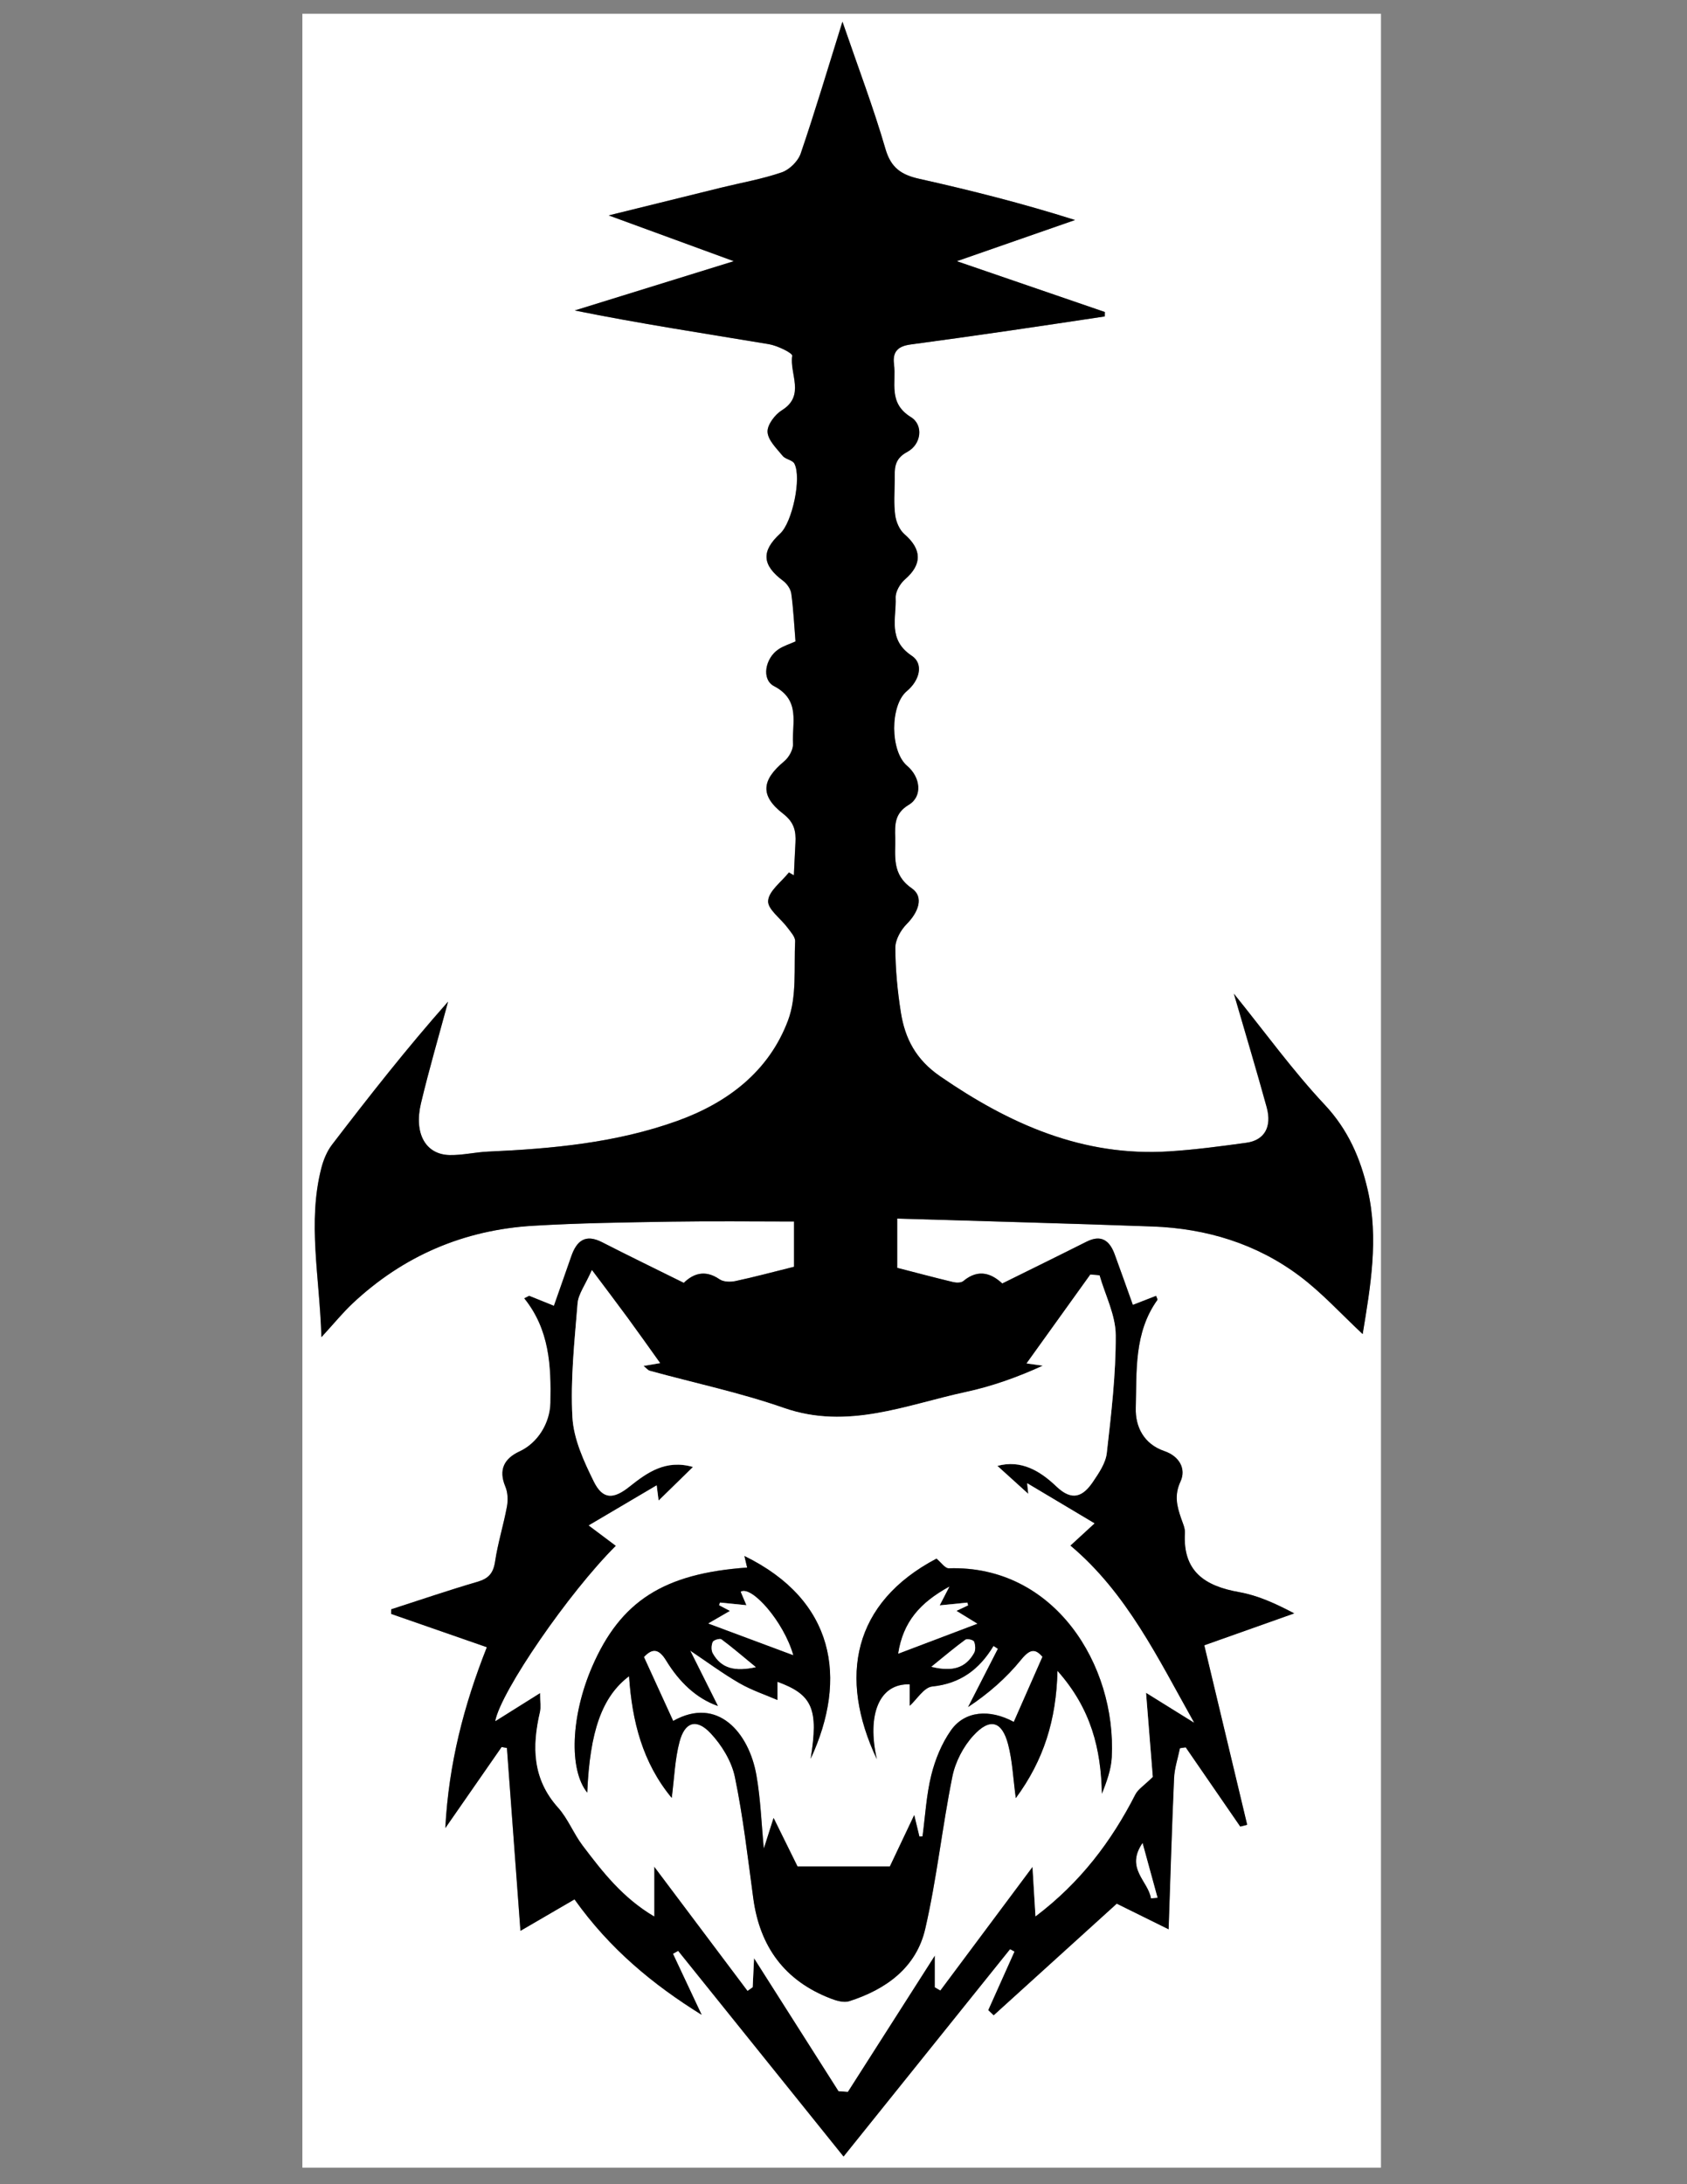 <?xml version="1.0" encoding="utf-8"?>
<!-- Generator: Adobe Illustrator 24.3.0, SVG Export Plug-In . SVG Version: 6.00 Build 0)  -->
<svg version="1.1" id="Layer_1" xmlns="http://www.w3.org/2000/svg" xmlns:xlink="http://www.w3.org/1999/xlink" x="0px" y="0px"
	 viewBox="0 0 612 792" style="enable-background:new 0 0 612 792;" xml:space="preserve">
<rect x="0" y="0" width="612" height="792" fill="#808080" stroke="none"/>
<style type="text/css">
	.st0{fill:#FFFFFF;}
</style>
<g>
	<path class="st0" d="M500.98,786c-130.43,0-260.86,0-391.29,0c0-260.33,0-520.67,0-781c130.43,0,260.86,0,391.29,0
		C500.98,265.33,500.98,525.67,500.98,786z M449.93,662.31c0.83-0.21,1.66-0.43,2.48-0.64c-5.15-21.55-10.3-43.11-15.56-65.09
		c10.18-3.61,21.41-7.59,32.63-11.57c-7.02-3.7-13.34-6.53-19.95-7.7c-12.37-2.19-20.53-7.42-19.71-21.49
		c0.1-1.73-0.79-3.56-1.38-5.29c-1.51-4.41-2.53-8.33-0.23-13.31c2.15-4.65-0.43-9.21-5.85-11.06c-7.44-2.54-10.55-8.84-10.37-15.57
		c0.37-13.4-0.68-27.35,7.84-39.23c0.16-0.22-0.25-0.85-0.47-1.48c-2.86,1.11-5.72,2.22-8.42,3.28c-2.27-6.32-4.4-12.38-6.62-18.41
		c-1.83-4.97-4.86-7.19-10.19-4.51c-9.93,4.99-19.91,9.88-30.56,15.15c-3.52-3.27-8.37-5.71-14.14-0.87
		c-0.79,0.66-2.51,0.65-3.66,0.37c-7.02-1.69-13.99-3.55-20.32-5.18c0-6.13,0-11.47,0-17.86c31.44,0.96,62.04,1.75,92.64,2.87
		c19.5,0.71,37.7,6.22,53.38,17.99c8.17,6.13,15.15,13.86,22.84,21.02c2.8-17.09,5.91-34.55,1.83-52.27
		c-2.66-11.56-7.15-21.88-15.65-30.94c-11.5-12.25-21.41-26-32.9-40.21c4.28,14.73,8.25,27.9,11.9,41.16
		c1.97,7.17-0.82,11.99-7.36,12.89c-9.29,1.28-18.62,2.52-27.97,3.12c-31.31,2.01-57.99-9.88-83.19-27.26
		c-8.7-6-12.69-13.6-14.19-23.11c-1.23-7.74-1.97-15.62-2.01-23.45c-0.01-2.92,1.99-6.46,4.16-8.64c4.15-4.17,6.35-9.78,1.84-12.9
		c-7.43-5.15-5.89-11.72-6.04-18.43c-0.11-4.69-0.3-8.74,4.93-11.88c5.09-3.05,4.23-10.03-0.61-14.12c-6.2-5.23-6.28-21.97-0.1-27.1
		c4.6-3.82,6.24-9.88,1.77-12.83c-8.77-5.8-5.52-13.71-5.84-20.98c-0.1-2.23,1.63-5.18,3.44-6.75c6.2-5.37,6.12-10.82-0.21-16.31
		c-1.81-1.57-3.05-4.46-3.38-6.91c-0.56-4.13-0.22-8.38-0.19-12.58c0.03-4.07-0.47-7.69,4.57-10.38c5.12-2.73,5.95-9.75,1.33-12.6
		c-8.38-5.17-5.27-12.48-6.15-19.22c-0.62-4.78,1.75-6.55,6.04-7.13c11.91-1.59,23.8-3.28,35.69-5c11.59-1.68,23.16-3.44,34.74-5.17
		c0.01-0.53,0.02-1.06,0.03-1.6c-17.3-5.93-34.6-11.87-53.71-18.43c15.63-5.44,29.26-10.19,42.88-14.93
		c-19.05-6.03-37.72-10.74-56.51-14.94c-6.4-1.43-10.24-3.89-12.25-10.81c-4.35-14.97-9.92-29.59-15.61-46.17
		c-5.38,17.23-9.95,32.62-15.14,47.8c-0.96,2.8-4.07,5.87-6.86,6.83c-7.12,2.45-14.63,3.74-21.98,5.55
		c-12.94,3.17-25.87,6.38-40.81,10.07c15.85,5.8,29.6,10.83,45.37,16.6c-20.62,6.39-39.16,12.13-57.69,17.87
		c23.54,4.76,47,8.31,70.41,12.22c3.12,0.52,8.63,3.23,8.48,4.19c-1.05,6.54,4.85,14.44-3.73,19.76c-2.54,1.57-5.37,5.32-5.22,7.9
		c0.17,3.01,3.3,5.97,5.5,8.67c1.02,1.25,3.55,1.48,4.23,2.78c2.71,5.17-0.78,21.34-5.12,25.34c-7,6.44-6.6,11.47,1.05,17.18
		c1.39,1.04,2.72,2.95,2.95,4.61c0.78,5.68,1.05,11.43,1.53,17.36c-2.1,0.95-4.36,1.62-6.22,2.88c-4.77,3.22-6.23,10.89-1.57,13.32
		c9.77,5.1,6.45,13.48,6.89,20.9c0.12,2.09-1.48,4.94-3.19,6.36c-8.21,6.82-8.88,12.46-0.41,19c4.07,3.15,4.72,6.34,4.48,10.62
		c-0.22,3.91-0.38,7.82-0.57,11.73c-0.6-0.35-1.2-0.7-1.8-1.04c-2.7,3.41-7.26,6.68-7.54,10.28c-0.23,3.04,4.58,6.41,7.02,9.72
		c1.14,1.54,2.86,3.35,2.78,4.97c-0.47,9.63,0.68,20.01-2.58,28.69c-6.94,18.48-21.89,29.86-40.21,36.44
		c-22.13,7.95-45.28,10.07-68.58,11.12c-4.66,0.21-9.32,1.35-13.96,1.25c-8.7-0.17-13.04-7.77-10.41-18.79
		c2.95-12.35,6.53-24.56,9.83-36.83c-14.85,16.74-28.56,34.2-42.07,51.83c-1.86,2.42-3.13,5.52-3.9,8.51
		c-5.05,19.66-0.65,39.21,0.03,61.31c4.84-5.28,7.81-8.94,11.21-12.14c18.44-17.34,40.45-26.75,65.59-28.25
		c16.71-1,33.48-1.22,50.23-1.49c14.82-0.24,29.65-0.05,44.42-0.05c0,4.96,0,10.81,0,16.41c-7.59,1.89-14.39,3.72-21.27,5.19
		c-1.83,0.39-4.34,0.33-5.76-0.65c-5.48-3.77-9.78-1.81-12.97,1.29c-10.21-5.06-19.98-9.79-29.63-14.73
		c-6.07-3.11-9.23-0.52-11.19,5.12c-2.01,5.82-4.07,11.62-6.29,17.94c-3.08-1.24-6.03-2.43-8.97-3.62c-0.59,0.3-1.19,0.6-1.78,0.9
		c9.16,11.38,9.77,24.48,9.49,37.87c-0.15,7.34-4.55,14.56-11.2,17.64c-5.47,2.53-7.76,6.55-5.16,12.75
		c0.9,2.14,1.01,4.93,0.58,7.25c-1.23,6.68-3.3,13.22-4.3,19.92c-0.63,4.24-2.36,6.19-6.42,7.37c-10.49,3.06-20.84,6.61-31.25,9.96
		c-0.01,0.56-0.01,1.12-0.02,1.68c11.45,3.99,22.91,7.97,34.7,12.07c-8.32,21.06-13.81,42.11-15.07,65.58
		c7.43-10.69,13.92-20.04,20.42-29.39c0.64,0.11,1.29,0.23,1.93,0.34c1.68,22.68,3.36,45.37,4.91,66.31
		c6.96-4.05,13.18-7.67,19.61-11.41c12.79,17.98,28.43,30.87,46.12,41.86c-3.63-7.71-7.02-14.93-10.41-22.14
		c0.63-0.35,1.26-0.7,1.9-1.04c19.87,24.7,39.74,49.4,59.99,74.57c20.64-25.7,40.53-50.45,60.41-75.2c0.54,0.3,1.08,0.59,1.62,0.89
		c-3.17,7.08-6.34,14.15-9.51,21.23c0.65,0.62,1.29,1.24,1.94,1.86c14.54-13.18,29.09-26.36,44.65-40.47
		c4.68,2.31,11.11,5.49,18.81,9.29c0.62-17.85,1.16-36.33,1.98-54.8c0.16-3.65,1.39-7.24,2.13-10.86c0.7-0.1,1.4-0.21,2.1-0.31
		C436.75,643.17,443.34,652.74,449.93,662.31z"/>
	<path d="M449.93,662.31c-6.59-9.57-13.18-19.14-19.77-28.71c-0.7,0.1-1.4,0.21-2.1,0.31c-0.74,3.62-1.97,7.22-2.13,10.86
		c-0.82,18.47-1.36,36.96-1.98,54.8c-7.7-3.8-14.12-6.98-18.81-9.29c-15.56,14.1-30.1,27.29-44.65,40.47
		c-0.65-0.62-1.29-1.24-1.94-1.86c3.17-7.08,6.34-14.15,9.51-21.23c-0.54-0.3-1.08-0.59-1.62-0.89
		c-19.88,24.75-39.77,49.5-60.41,75.2c-20.25-25.17-40.12-49.87-59.99-74.57c-0.63,0.35-1.26,0.7-1.9,1.04
		c3.39,7.21,6.78,14.43,10.41,22.14c-17.69-10.98-33.33-23.88-46.12-41.86c-6.43,3.74-12.65,7.36-19.61,11.41
		c-1.55-20.94-3.23-43.62-4.91-66.31c-0.64-0.11-1.29-0.23-1.93-0.34c-6.49,9.35-12.99,18.69-20.42,29.39
		c1.25-23.47,6.74-44.52,15.07-65.58c-11.79-4.1-23.24-8.09-34.7-12.07c0.01-0.56,0.01-1.12,0.02-1.68
		c10.41-3.35,20.76-6.9,31.25-9.96c4.06-1.18,5.79-3.13,6.42-7.37c1-6.7,3.07-13.24,4.3-19.92c0.43-2.33,0.32-5.11-0.58-7.25
		c-2.6-6.2-0.31-10.22,5.16-12.75c6.66-3.09,11.05-10.3,11.2-17.64c0.28-13.39-0.33-26.49-9.49-37.87c0.59-0.3,1.19-0.6,1.78-0.9
		c2.94,1.19,5.89,2.37,8.97,3.62c2.22-6.33,4.27-12.13,6.29-17.94c1.95-5.64,5.11-8.23,11.19-5.12c9.65,4.94,19.41,9.67,29.63,14.73
		c3.19-3.1,7.49-5.06,12.97-1.29c1.43,0.98,3.94,1.04,5.76,0.65c6.88-1.47,13.68-3.31,21.27-5.19c0-5.6,0-11.45,0-16.41
		c-14.77,0-29.6-0.19-44.42,0.05c-16.75,0.27-33.51,0.49-50.23,1.49c-25.14,1.5-47.15,10.91-65.59,28.25
		c-3.4,3.2-6.37,6.86-11.21,12.14c-0.68-22.1-5.08-41.65-0.03-61.31c0.77-2.99,2.04-6.09,3.9-8.51
		c13.51-17.63,27.22-35.09,42.07-51.83c-3.3,12.27-6.88,24.47-9.83,36.83c-2.63,11.02,1.71,18.62,10.41,18.79
		c4.64,0.09,9.29-1.05,13.96-1.25c23.3-1.04,46.44-3.17,68.58-11.12c18.32-6.58,33.27-17.96,40.21-36.44
		c3.26-8.68,2.11-19.06,2.58-28.69c0.08-1.61-1.64-3.43-2.78-4.97c-2.45-3.32-7.26-6.69-7.02-9.72c0.27-3.6,4.83-6.87,7.54-10.28
		c0.6,0.35,1.2,0.7,1.8,1.04c0.19-3.91,0.35-7.82,0.57-11.73c0.24-4.28-0.41-7.47-4.48-10.62c-8.46-6.55-7.79-12.18,0.41-19
		c1.71-1.42,3.31-4.27,3.19-6.36c-0.44-7.42,2.88-15.8-6.89-20.9c-4.66-2.43-3.2-10.11,1.57-13.32c1.87-1.26,4.12-1.93,6.22-2.88
		c-0.48-5.93-0.75-11.68-1.53-17.36c-0.23-1.66-1.56-3.58-2.95-4.61c-7.66-5.7-8.05-10.74-1.05-17.18c4.34-4,7.83-20.17,5.12-25.34
		c-0.68-1.3-3.21-1.53-4.23-2.78c-2.2-2.7-5.32-5.66-5.5-8.67c-0.15-2.58,2.68-6.33,5.22-7.9c8.58-5.33,2.68-13.22,3.73-19.76
		c0.15-0.96-5.36-3.67-8.48-4.19c-23.41-3.9-46.87-7.46-70.41-12.22c18.53-5.74,37.07-11.48,57.69-17.87
		c-15.77-5.77-29.53-10.8-45.37-16.6c14.95-3.69,27.88-6.9,40.81-10.07c7.34-1.8,14.86-3.1,21.98-5.55c2.79-0.96,5.9-4.03,6.86-6.83
		c5.19-15.18,9.76-30.57,15.14-47.8c5.69,16.58,11.26,31.2,15.61,46.17c2.01,6.92,5.85,9.38,12.25,10.81
		c18.79,4.2,37.47,8.91,56.51,14.94c-13.63,4.74-27.25,9.49-42.88,14.93c19.12,6.56,36.41,12.49,53.71,18.43
		c-0.01,0.53-0.02,1.06-0.03,1.6c-11.58,1.73-23.15,3.49-34.74,5.17c-11.89,1.72-23.78,3.41-35.69,5c-4.29,0.57-6.66,2.35-6.04,7.13
		c0.87,6.74-2.23,14.05,6.15,19.22c4.62,2.85,3.79,9.87-1.33,12.6c-5.04,2.69-4.54,6.31-4.57,10.38c-0.03,4.2-0.37,8.45,0.19,12.58
		c0.33,2.45,1.57,5.35,3.38,6.91c6.33,5.48,6.41,10.94,0.21,16.31c-1.81,1.56-3.54,4.51-3.44,6.75c0.32,7.27-2.94,15.18,5.84,20.98
		c4.46,2.95,2.82,9.01-1.77,12.83c-6.17,5.13-6.09,21.87,0.1,27.1c4.85,4.09,5.7,11.06,0.61,14.12c-5.24,3.14-5.04,7.2-4.93,11.88
		c0.16,6.71-1.38,13.28,6.04,18.43c4.51,3.13,2.3,8.73-1.84,12.9c-2.17,2.18-4.17,5.72-4.16,8.64c0.03,7.82,0.78,15.71,2.01,23.45
		c1.51,9.52,5.49,17.11,14.19,23.11c25.21,17.38,51.88,29.27,83.19,27.26c9.35-0.6,18.68-1.84,27.97-3.12
		c6.54-0.9,9.34-5.73,7.36-12.89c-3.65-13.26-7.62-26.44-11.9-41.16c11.48,14.21,21.4,27.95,32.9,40.21
		c8.5,9.06,12.99,19.39,15.65,30.94c4.08,17.72,0.97,35.18-1.83,52.27c-7.69-7.16-14.67-14.88-22.84-21.02
		c-15.68-11.77-33.88-17.28-53.38-17.99c-30.59-1.12-61.2-1.91-92.64-2.87c0,6.38,0,11.72,0,17.86c6.33,1.63,13.31,3.49,20.32,5.18
		c1.15,0.28,2.87,0.29,3.66-0.37c5.78-4.84,10.62-2.4,14.14,0.87c10.64-5.27,20.63-10.15,30.56-15.15
		c5.32-2.68,8.36-0.46,10.19,4.51c2.22,6.03,4.35,12.09,6.62,18.41c2.7-1.05,5.55-2.16,8.42-3.28c0.21,0.64,0.62,1.26,0.47,1.48
		c-8.52,11.88-7.47,25.83-7.84,39.23c-0.18,6.73,2.92,13.03,10.37,15.57c5.42,1.85,8,6.41,5.85,11.06
		c-2.31,4.98-1.28,8.9,0.23,13.31c0.59,1.73,1.48,3.56,1.38,5.29c-0.82,14.07,7.34,19.3,19.71,21.49c6.61,1.17,12.93,4,19.95,7.7
		c-11.23,3.98-22.46,7.96-32.63,11.57c5.25,21.98,10.41,43.54,15.56,65.09C451.59,661.88,450.76,662.09,449.93,662.31z
		 M195.95,613.89c0,3.31,0.35,5.22-0.06,6.95c-2.91,12.53-2.74,24.24,6.57,34.61c3.61,4.02,5.64,9.42,8.94,13.78
		c7.15,9.44,14.41,18.89,25.93,25.69c0-6.21,0-11.08,0-18.07c12.08,16.07,22.97,30.57,33.86,45.06c0.62-0.44,1.24-0.88,1.86-1.32
		c0.15-3.16,0.3-6.33,0.5-10.53c10.69,16.82,20.68,32.53,30.67,48.24c1.12,0.08,2.24,0.15,3.35,0.23
		c10.23-16.03,20.47-32.06,31.58-49.45c0,4.95,0,8.25,0,11.54c0.66,0.38,1.32,0.76,1.97,1.15c10.7-14.34,21.4-28.68,33.45-44.83
		c0.44,7.34,0.73,12.25,1.08,17.97c16.34-12.36,27.53-27.24,36.21-44.23c0.97-1.89,3.11-3.18,6.33-6.35
		c-0.67-8.43-1.52-19.05-2.44-30.5c6.03,3.75,11.72,7.28,17.4,10.81c-12.99-23.12-24.37-46.98-44.87-64.17
		c3.25-2.99,5.91-5.43,8.77-8.06c-8.48-5.06-16.37-9.76-24.41-14.55c0.24,2.3,0.45,4.37,0.66,6.44c0.32-0.49,0.64-0.99,0.96-1.48
		c-4.14-3.75-8.27-7.49-12.43-11.25c8.64-2.37,15.59,1.89,21.41,7.45c5.73,5.48,9.63,3.64,13.22-1.65c2.16-3.2,4.63-6.81,5.05-10.45
		c1.61-14.21,3.32-28.51,3.24-42.77c-0.04-7.23-3.8-14.44-5.87-21.66c-1.11-0.1-2.22-0.2-3.32-0.3
		c-7.66,10.66-15.31,21.32-23.14,32.22c2.09,0.29,4,0.56,5.92,0.82c-9.12,4.18-18.38,7.49-27.91,9.54
		c-21.72,4.68-42.89,13.87-66.07,5.78c-15.85-5.53-32.41-9.01-48.64-13.47c-0.74-0.2-1.32-1-2.25-1.76c2.4-0.41,4.22-0.72,6-1.02
		c-4.12-5.75-7.87-11.07-11.72-16.32c-3.89-5.3-7.87-10.54-13.02-17.41c-2.48,5.58-4.92,8.73-5.19,12.06
		c-1.12,13.74-2.63,27.59-1.88,41.28c0.43,7.93,4.15,16.01,7.78,23.34c3.25,6.56,7.11,6.45,12.87,1.86
		c6.5-5.18,13.23-9.97,23.1-7.15c-4.48,4.38-8.47,8.27-12.48,12.19c-0.21-1.66-0.43-3.37-0.71-5.52
		c-7.87,4.64-15.33,9.04-24.64,14.53c3.81,2.85,6.85,5.13,9.86,7.39c-17.1,17-41.68,52.74-43.75,63.56
		C184.83,620.85,189.84,617.71,195.95,613.89z M417.56,688.33c0.79-0.07,1.57-0.13,2.36-0.2c-1.71-6.24-3.42-12.48-5.43-19.8
		C408.2,677.54,416.6,682.05,417.56,688.33z"/>
	<path class="st0" d="M195.95,613.89c-6.1,3.82-11.11,6.96-16.26,10.18c2.08-10.82,26.66-46.56,43.75-63.56
		c-3.02-2.26-6.06-4.54-9.86-7.39c9.31-5.49,16.77-9.89,24.64-14.53c0.28,2.15,0.5,3.86,0.71,5.52c4.02-3.92,8-7.81,12.48-12.19
		c-9.87-2.82-16.59,1.97-23.1,7.15c-5.76,4.59-9.62,4.7-12.87-1.86c-3.62-7.33-7.34-15.41-7.78-23.34
		c-0.75-13.69,0.76-27.54,1.88-41.28c0.27-3.33,2.71-6.49,5.19-12.06c5.15,6.87,9.13,12.11,13.02,17.41
		c3.85,5.25,7.6,10.57,11.72,16.32c-1.78,0.3-3.6,0.61-6,1.02c0.94,0.75,1.51,1.55,2.25,1.76c16.23,4.46,32.79,7.94,48.64,13.47
		c23.18,8.09,44.35-1.11,66.07-5.78c9.53-2.05,18.79-5.37,27.91-9.54c-1.92-0.27-3.84-0.53-5.92-0.82
		c7.82-10.9,15.48-21.56,23.14-32.22c1.11,0.1,2.22,0.2,3.32,0.3c2.08,7.22,5.84,14.43,5.87,21.66c0.08,14.26-1.63,28.56-3.24,42.77
		c-0.41,3.64-2.89,7.26-5.05,10.45c-3.58,5.29-7.49,7.13-13.22,1.65c-5.82-5.57-12.77-9.82-21.41-7.45
		c4.15,3.76,8.29,7.51,12.43,11.25c-0.32,0.49-0.64,0.99-0.96,1.48c-0.21-2.07-0.43-4.15-0.66-6.44c8.04,4.79,15.93,9.5,24.41,14.55
		c-2.86,2.63-5.52,5.08-8.77,8.06c20.5,17.19,31.87,41.05,44.87,64.17c-5.68-3.53-11.37-7.06-17.4-10.81
		c0.92,11.45,1.77,22.07,2.44,30.5c-3.22,3.17-5.36,4.46-6.33,6.35c-8.69,16.99-19.88,31.87-36.21,44.23
		c-0.34-5.72-0.64-10.63-1.08-17.97c-12.05,16.15-22.75,30.49-33.45,44.83c-0.66-0.38-1.32-0.76-1.97-1.15c0-3.29,0-6.59,0-11.54
		c-11.11,17.4-21.34,33.42-31.58,49.45c-1.12-0.08-2.24-0.15-3.35-0.23c-9.99-15.71-19.98-31.42-30.67-48.24
		c-0.2,4.2-0.35,7.36-0.5,10.53c-0.62,0.44-1.24,0.88-1.86,1.32c-10.89-14.49-21.78-28.99-33.86-45.06c0,7,0,11.87,0,18.07
		c-11.52-6.81-18.77-16.25-25.93-25.69c-3.3-4.35-5.33-9.76-8.94-13.78c-9.31-10.37-9.48-22.08-6.57-34.61
		C196.29,619.11,195.95,617.2,195.95,613.89z M294.09,637.74c13.57-29.24,8.71-57.53-24.02-73.55c0.38,1.62,0.69,2.9,0.99,4.19
		c-30.25,2.14-45.9,12.15-56.2,35.87c-7.75,17.85-8.53,37.42-1.81,45.73c0.93-22.14,5.32-34.78,15.17-42.21
		c1.09,16.34,4.89,31.37,15.48,44.13c0.94-7.21,1.14-14,2.84-20.38c1.92-7.22,6.14-8.52,11.27-3.06c4.05,4.31,7.61,10.15,8.8,15.86
		c3.01,14.51,4.68,29.31,6.68,44.02c2.38,17.57,11.43,29.88,28.05,36.29c2.09,0.81,4.77,1.61,6.73,0.99
		c13.35-4.26,24.35-12.16,27.59-26.22c4.21-18.21,6.15-36.94,9.86-55.28c1.07-5.29,3.96-10.85,7.61-14.82
		c6.02-6.55,10.37-5.29,12.6,3.18c1.57,5.98,1.82,12.3,2.79,19.5c10.17-13.8,14.7-28.35,15.12-46.16
		c12.29,13.82,15.77,28.47,16.12,44.58c1.7-4.35,3.34-8.75,3.57-13.23c1.71-33.49-20.81-69.76-59.13-68.52
		c-1.34,0.04-2.76-2.11-4.46-3.51c-30.34,15.97-35.69,42.96-21.63,72.73c-3.63-15.97,0.73-27.55,11.94-27.15c0,2.81,0,5.63,0,7.78
		c2.58-2.33,5.17-6.7,8.16-7c10.22-1.04,17.11-6.21,22.22-14.7c0.53,0.34,1.07,0.68,1.6,1.02c-3.6,7.04-7.21,14.09-10.81,21.13
		c7.24-4.79,13.83-10.5,19.24-17.18c3.39-4.19,5.25-3.84,7.74-1.06c-3.66,8.31-7.04,15.98-10.41,23.63
		c-8.75-4.73-17.79-4.06-22.81,3.08c-3.34,4.75-5.7,10.55-7.12,16.23c-1.79,7.22-2.19,14.79-3.18,22.2
		c-0.38,0.02-0.75,0.04-1.13,0.06c-0.46-1.91-0.92-3.83-1.88-7.79c-3.75,7.89-6.6,13.91-8.84,18.64c-11.41,0-22.42,0-33.49,0
		c-2.49-5.04-5.3-10.72-8.69-17.6c-1.55,4.88-2.55,8.02-3.54,11.13c-0.87-9.05-1.16-17.98-2.7-26.68
		c-2.7-15.31-14.02-28.73-30.18-19.62c-3.52-7.69-7.05-15.39-10.61-23.18c3.14-3.34,5.45-3,8.11,1.36
		c4.63,7.58,10.81,13.64,18.72,16.39c-3.38-6.75-6.85-13.7-10.05-20.08c6.13,4.1,11.79,8.32,17.87,11.82
		c4.52,2.6,9.58,4.27,13.78,6.09c0-0.61,0-3.53,0-6.6C294.8,614.47,296.99,619.72,294.09,637.74z"/>
	<path class="st0" d="M417.56,688.33c-0.97-6.28-9.36-10.79-3.07-20c2.01,7.32,3.72,13.56,5.43,19.8
		C419.14,688.2,418.35,688.26,417.56,688.33z"/>
	<path d="M294.09,637.74c2.9-18.03,0.71-23.28-12.06-27.91c0,3.07,0,5.99,0,6.6c-4.2-1.82-9.26-3.49-13.78-6.09
		c-6.08-3.5-11.74-7.72-17.87-11.82c3.2,6.39,6.67,13.33,10.05,20.08c-7.91-2.75-14.09-8.81-18.72-16.39
		c-2.67-4.37-4.97-4.7-8.11-1.36c3.57,7.79,7.09,15.5,10.61,23.18c16.17-9.11,27.48,4.31,30.18,19.62c1.54,8.7,1.82,17.62,2.7,26.68
		c0.99-3.11,1.99-6.26,3.54-11.13c3.4,6.87,6.21,12.56,8.69,17.6c11.08,0,22.09,0,33.49,0c2.24-4.73,5.1-10.75,8.84-18.64
		c0.95,3.96,1.42,5.87,1.88,7.79c0.38-0.02,0.75-0.04,1.13-0.06c1-7.42,1.39-14.98,3.18-22.2c1.41-5.68,3.77-11.47,7.12-16.23
		c5.03-7.14,14.07-7.81,22.81-3.08c3.37-7.64,6.75-15.31,10.41-23.63c-2.49-2.79-4.35-3.13-7.74,1.06
		c-5.41,6.68-12,12.4-19.24,17.18c3.6-7.04,7.21-14.09,10.81-21.13c-0.53-0.34-1.07-0.68-1.6-1.02c-5.11,8.49-12,13.66-22.22,14.7
		c-3,0.3-5.58,4.67-8.16,7c0-2.15,0-4.97,0-7.78c-11.21-0.4-15.57,11.18-11.94,27.15c-14.05-29.77-8.7-56.77,21.63-72.73
		c1.7,1.39,3.12,3.55,4.46,3.51c38.31-1.24,60.84,35.04,59.13,68.52c-0.23,4.47-1.86,8.88-3.57,13.23
		c-0.34-16.11-3.82-30.77-16.12-44.58c-0.43,17.8-4.96,32.36-15.12,46.16c-0.98-7.2-1.22-13.53-2.79-19.5
		c-2.23-8.47-6.58-9.74-12.6-3.18c-3.65,3.97-6.54,9.53-7.61,14.82c-3.71,18.34-5.65,37.07-9.86,55.28
		c-3.25,14.06-14.24,21.96-27.59,26.22c-1.95,0.62-4.63-0.18-6.73-0.99c-16.62-6.41-25.67-18.71-28.05-36.29
		c-1.99-14.71-3.67-29.51-6.68-44.02c-1.18-5.7-4.75-11.55-8.8-15.86c-5.13-5.46-9.35-4.16-11.27,3.06
		c-1.7,6.38-1.9,13.17-2.84,20.38c-10.58-12.76-14.39-27.79-15.48-44.13c-9.85,7.43-14.24,20.07-15.17,42.21
		c-6.72-8.31-5.94-27.89,1.81-45.73c10.31-23.72,25.95-33.73,56.2-35.87c-0.31-1.3-0.61-2.57-0.99-4.19
		C302.81,580.21,307.67,608.5,294.09,637.74z M261.22,581.1c-0.11,0.32-0.23,0.63-0.34,0.95c1.19,0.63,2.38,1.26,3.94,2.08
		c-2.69,1.56-5.11,2.96-7.85,4.55c9.99,3.72,19.74,7.36,30.78,11.47c-3.44-12.12-15.11-25.34-19.02-22.97
		c0.71,1.67,1.42,3.35,2.07,4.88C267.24,581.7,264.23,581.4,261.22,581.1z M344.39,575.34c-10.64,5.84-16.74,12.77-18.54,24.27
		c9.58-3.63,19.15-7.25,28.68-10.86c-2.51-1.54-4.86-2.98-7.57-4.65c1.79-0.85,3-1.43,4.22-2c-0.09-0.33-0.17-0.66-0.26-0.99
		c-3.24,0.32-6.48,0.65-10.04,1C341.79,580.36,342.61,578.78,344.39,575.34z M274.19,604.52c-4.85-3.98-8.56-7.18-12.48-10.08
		c-0.57-0.42-2.84,0.25-3.15,0.94c-0.52,1.16-0.58,3.02,0.02,4.11C261.69,605.02,266.63,606.16,274.19,604.52z M337.88,604.38
		c7.75,1.9,12.47,0.37,15.49-5.04c0.6-1.07,0.47-2.91-0.03-4.1c-0.25-0.6-2.5-1.13-3.11-0.68
		C346.37,597.37,342.72,600.47,337.88,604.38z"/>
	<path class="st0" d="M261.22,581.1c3.01,0.3,6.02,0.6,9.57,0.96c-0.65-1.53-1.36-3.21-2.07-4.88c3.91-2.37,15.58,10.85,19.02,22.97
		c-11.04-4.11-20.79-7.75-30.78-11.47c2.74-1.59,5.16-2.99,7.85-4.55c-1.55-0.82-2.75-1.45-3.94-2.08
		C260.99,581.73,261.1,581.41,261.22,581.1z"/>
	<path class="st0" d="M344.39,575.34c-1.78,3.44-2.6,5.03-3.5,6.78c3.56-0.36,6.8-0.68,10.04-1c0.09,0.33,0.17,0.66,0.26,0.99
		c-1.21,0.58-2.43,1.15-4.22,2c2.71,1.66,5.06,3.11,7.57,4.65c-9.53,3.61-19.11,7.23-28.68,10.86
		C327.65,588.11,333.75,581.18,344.39,575.34z"/>
	<path class="st0" d="M274.19,604.52c-7.56,1.64-12.5,0.5-15.6-5.03c-0.61-1.08-0.54-2.94-0.02-4.11c0.31-0.69,2.57-1.36,3.15-0.94
		C265.63,597.34,269.34,600.54,274.19,604.52z"/>
	<path class="st0" d="M337.88,604.38c4.84-3.91,8.49-7.01,12.35-9.82c0.61-0.45,2.86,0.08,3.11,0.68c0.5,1.19,0.63,3.02,0.03,4.1
		C350.34,604.75,345.63,606.28,337.88,604.38z"/>
</g>
</svg>
